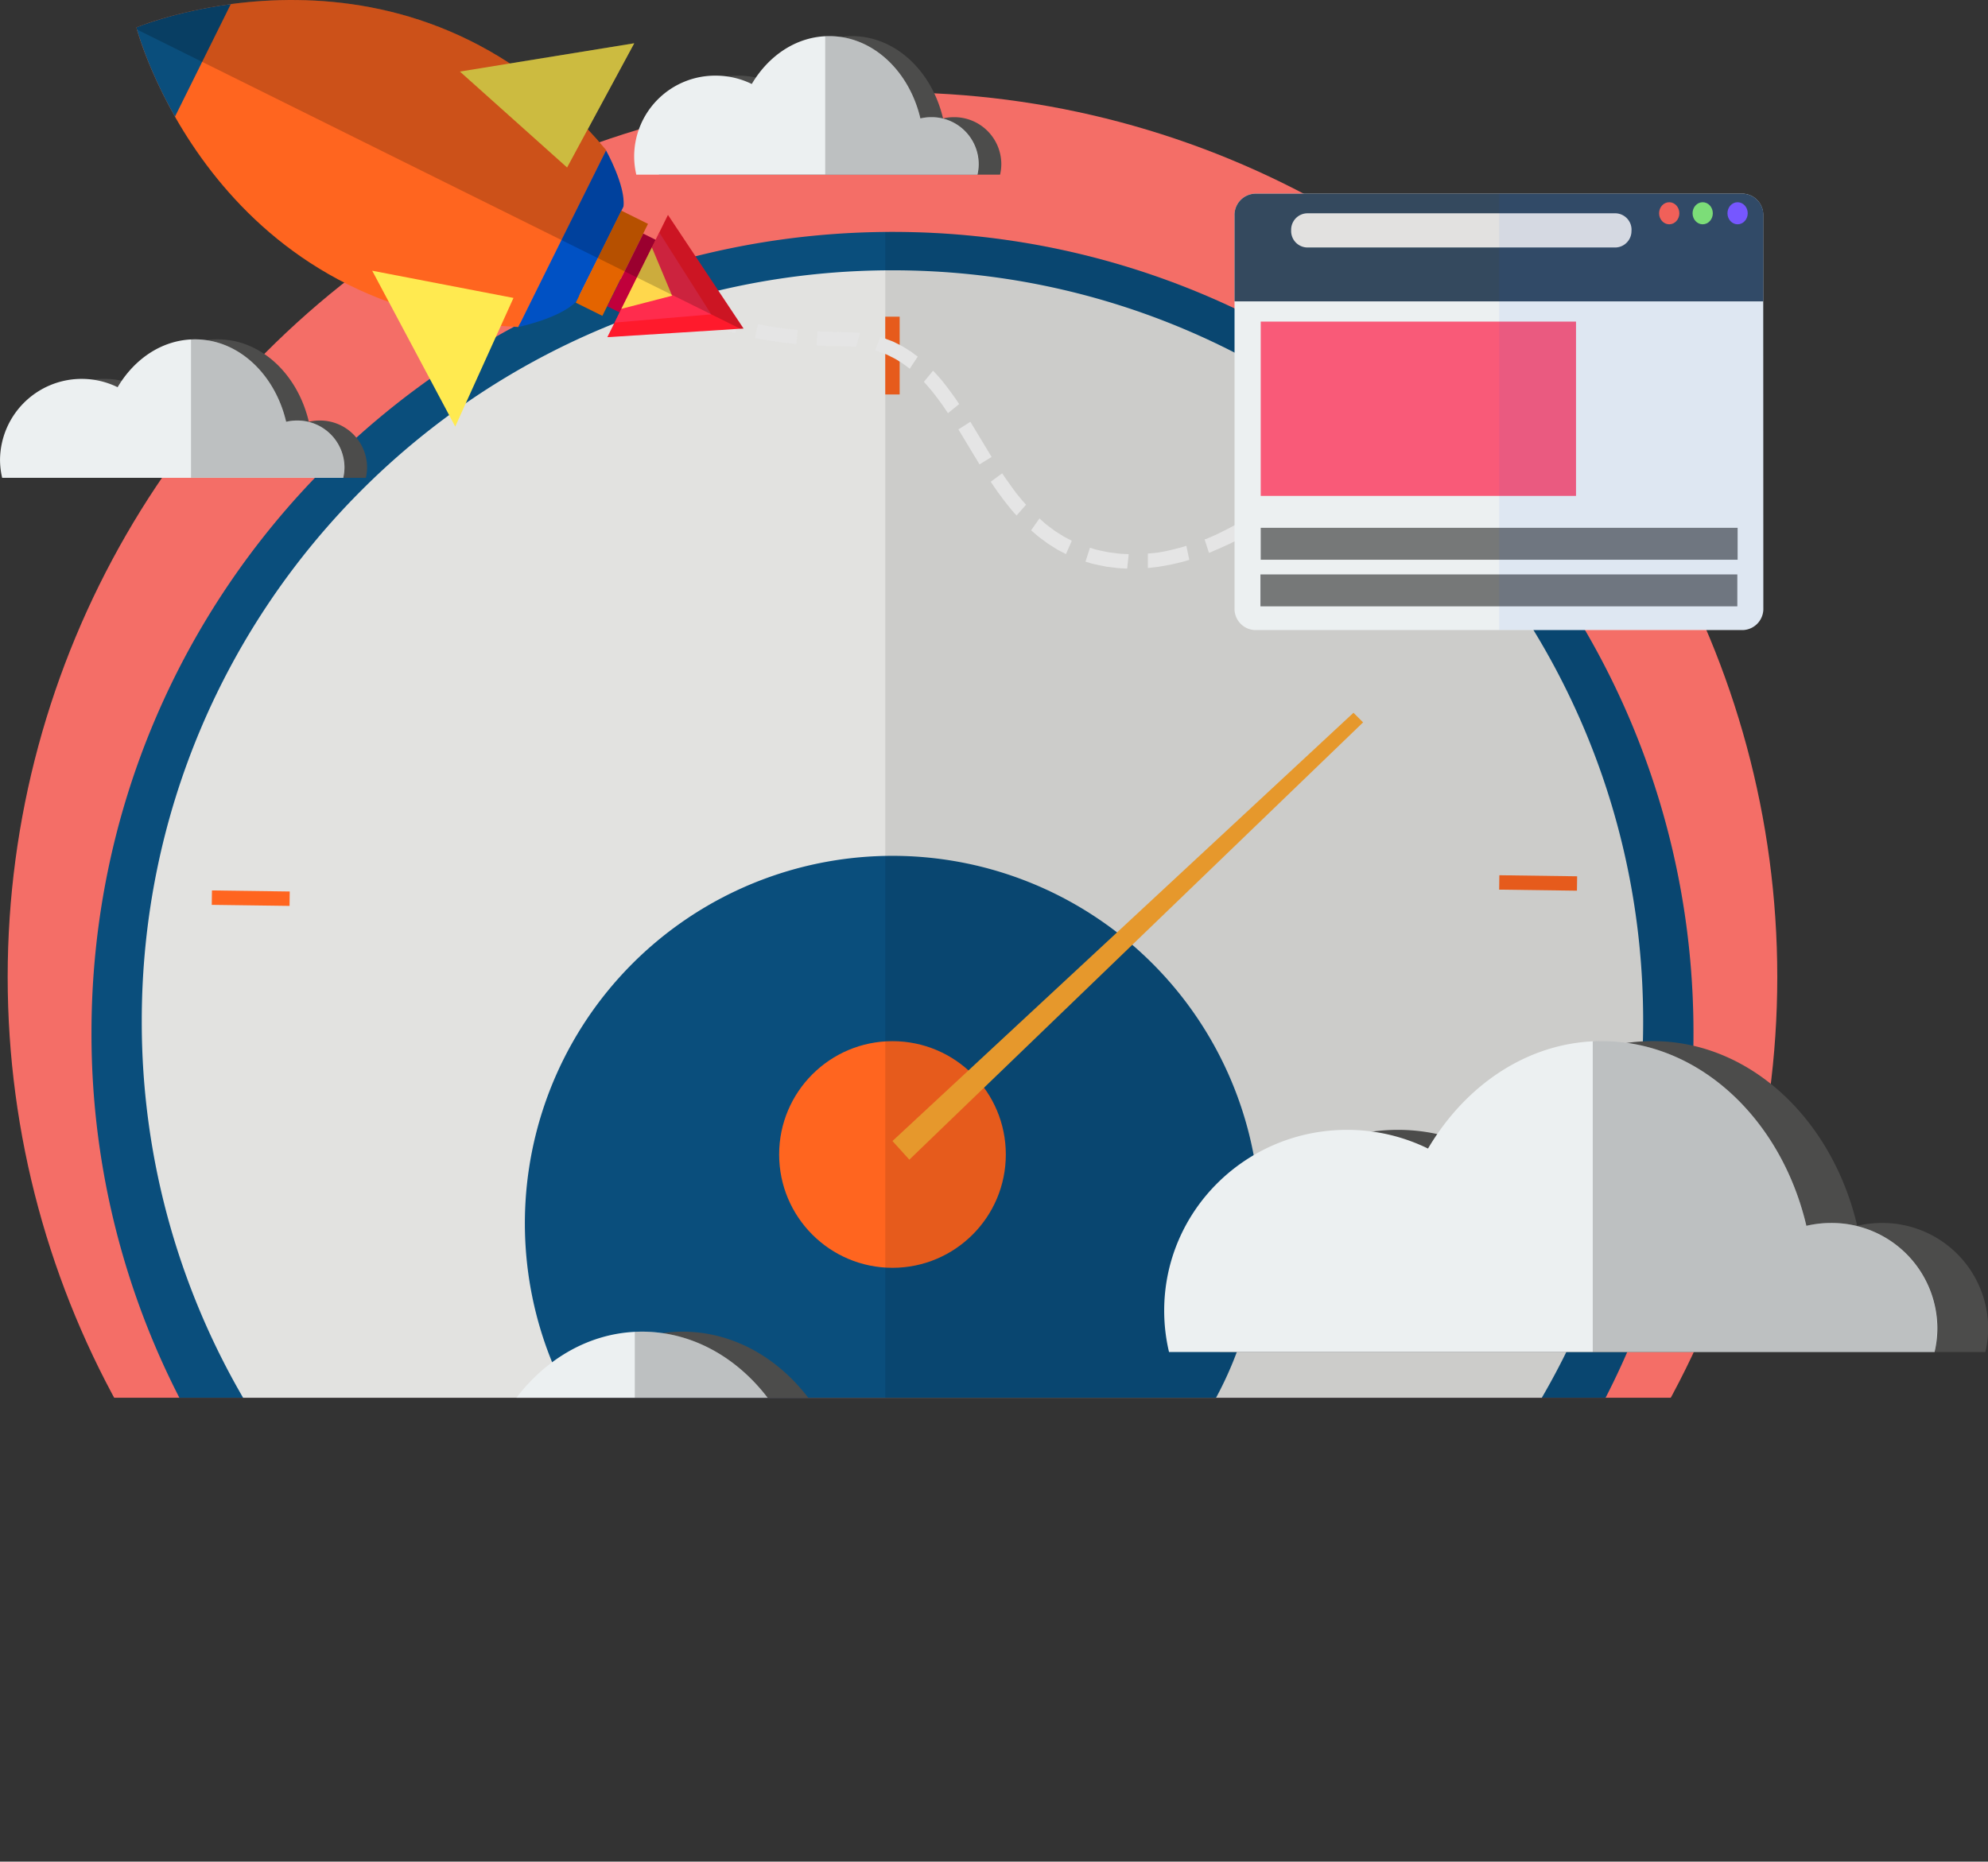 <svg xmlns="http://www.w3.org/2000/svg" xmlns:xlink="http://www.w3.org/1999/xlink" viewBox="0 0 614.08 575.15"><rect x="0" y="0" width="614.08" height="575.15" fill="#333333" stroke="none"/><defs><style>.cls-1{fill:none;}.cls-2{clip-path:url(#clip-path);}.cls-3{fill:#f46e67;}.cls-4{fill:#0a4e7c;}.cls-5{fill:#e2e2e0;}.cls-6{fill:#ff651f;}.cls-7{fill:#ffa931;}.cls-8{opacity:0.1;}.cls-9{fill:#e5e5e5;}.cls-10{fill:#ecf0f1;}.cls-11{fill:#34495e;}.cls-12{fill:#ff614f;}.cls-13{fill:#84e570;}.cls-14{fill:#7d57ff;}.cls-15{fill:#e2e1e0;}.cls-16{fill:#f95a78;}.cls-17{opacity:0.5;}.cls-18{fill:#0061fa;opacity:0.06;}.cls-19{fill:#0051c4;}.cls-20{fill:#e46400;}.cls-21{fill:#c0003b;}.cls-22{fill:#ffea50;}.cls-23{fill:#ff1a2c;}.cls-24{fill:#ff2c4d;}.cls-25{fill:#ffd74c;}.cls-26{opacity:0.2;}.cls-27{fill:#4c4c4b;}</style><clipPath id="clip-path" transform="translate(-552.32 -232.16)"><rect class="cls-1" width="1366" height="664"/></clipPath></defs><title>Asset Gateway 2</title><g id="Layer_2" data-name="Layer 2"><g id="Layer_1-2" data-name="Layer 1"><g class="cls-2"><circle id="Background_2" data-name="Background 2" class="cls-3" cx="275.68" cy="301.84" r="273.31"/><g id="Speed_Acces" data-name="Speed Acces"><g id="Speed"><path class="cls-4" d="M1038.06,682a246.25,246.25,0,0,0,37.36-130.77c0-136.65-110.77-247.42-247.42-247.42S580.58,414.58,580.58,551.23A246.25,246.25,0,0,0,617.94,682Z" transform="translate(-552.32 -232.16)"/><path class="cls-5" d="M1024.88,670.13a230.81,230.81,0,0,0,35-122.56c0-128.07-103.82-231.9-231.89-231.9S596.11,419.49,596.11,547.57a230.75,230.75,0,0,0,35,122.56Z" transform="translate(-552.32 -232.16)"/><path class="cls-4" d="M924.4,670.13a113.55,113.55,0,1,0-192.8,0Z" transform="translate(-552.32 -232.16)"/><circle class="cls-6" cx="275.68" cy="356.68" r="35.01"/><polygon class="cls-7" points="275.68 352.52 418.08 220.21 421.05 223.18 280.89 358.28 275.68 352.52"/><rect class="cls-6" x="273.45" y="97.84" width="4.45" height="24.03"/><rect class="cls-6" x="1025.14" y="492.9" width="4.45" height="24.03" transform="translate(-43.73 1293.19) rotate(-89.22)"/><rect class="cls-6" x="627.6" y="497.68" width="4.45" height="24.03" transform="translate(-440.66 900.41) rotate(-89.23)"/><path class="cls-8" d="M828,303.8l-2.22,0V682h212.28a246.25,246.25,0,0,0,37.36-130.77C1075.42,414.58,964.65,303.8,828,303.8Z" transform="translate(-552.32 -232.16)"/></g><g id="Line"><path class="cls-9" d="M969,366.38l3.17,3s2.22-2.31,4.34-4.72c1.06-1.2,2.11-2.41,2.88-3.35l1.29-1.59-3.45-2.7L976,358.54c-.74.9-1.77,2.08-2.8,3.25C971.13,364.13,969,366.38,969,366.38Z" transform="translate(-552.32 -232.16)"/><path class="cls-9" d="M955.43,379.19l2.84,3.34,1.53-1.3c.89-.81,2.11-1.85,3.28-2.94,2.37-2.15,4.65-4.41,4.65-4.41l-3.07-3.13s-2.22,2.2-4.54,4.3c-1.14,1.07-2.33,2.08-3.2,2.87Z" transform="translate(-552.32 -232.16)"/><path class="cls-9" d="M940.57,390.29l2.37,3.69s.69-.42,1.69-1.1,2.34-1.57,3.64-2.52,2.61-1.88,3.55-2.63l1.59-1.23-2.7-3.45-1.55,1.19c-.92.73-2.19,1.63-3.45,2.55s-2.56,1.77-3.52,2.44S940.57,390.29,940.57,390.29Z" transform="translate(-552.32 -232.16)"/><path class="cls-9" d="M924.41,398.79l1.35,4.19s.19-.07.52-.21l1.36-.59,1.93-.83c.7-.31,1.43-.69,2.17-1s1.48-.7,2.16-1.07l1.86-1,1.29-.7c.31-.16.48-.27.48-.27l-2.17-3.81s-.16.11-.46.26l-1.23.67-1.71.92c-.63.33-1.32.65-2,1s-1.36.68-2,1l-1.79.78-1.27.55C924.6,398.73,924.41,398.79,924.41,398.79Z" transform="translate(-552.32 -232.16)"/><path class="cls-9" d="M906.88,403.18l0,4.47,2-.22c1.23-.09,2.83-.45,4.45-.72s3.19-.76,4.39-1c.6-.14,1.08-.32,1.42-.42l.54-.17-.9-4.33-.5.16c-.32.09-.76.26-1.32.39-1.11.26-2.58.69-4.07,1s-3,.6-4.13.68Z" transform="translate(-552.32 -232.16)"/><path class="cls-9" d="M889,401.39l-1.38,4.29,2,.61c1.2.26,2.8.64,4.41.93l2.38.3a20.45,20.45,0,0,0,2.09.21l2,.09.47-4.46-1.9-.08a17.17,17.17,0,0,1-1.94-.19l-2.22-.28c-1.5-.27-3-.62-4.1-.86Z" transform="translate(-552.32 -232.16)"/><path class="cls-9" d="M873.4,392.34,870.82,396l1.55,1.34c.23.2.48.42.76.64l.89.66,1.93,1.43,2,1.28.94.59c.3.18.61.32.88.47l1.82.94,1.8-4.13-1.69-.88c-.25-.14-.53-.27-.81-.43l-.87-.55-1.89-1.19-1.79-1.34-.82-.62c-.25-.21-.48-.42-.7-.6Z" transform="translate(-552.32 -232.16)"/><path class="cls-9" d="M861.88,378.39,858.35,381s.45.69,1.15,1.7,1.64,2.36,2.64,3.66,2,2.57,2.81,3.53c.38.48.74.85,1,1.12l.38.42,2.93-3.34-.35-.39c-.22-.25-.55-.6-.9-1-.71-.89-1.71-2-2.59-3.28s-1.8-2.46-2.44-3.4S861.88,378.39,861.88,378.39Z" transform="translate(-552.32 -232.16)"/><path class="cls-9" d="M852.06,362.47l-3.7,2.35,1,1.65,2.24,3.72,3.29,5.44,3.73-2.3Z" transform="translate(-552.32 -232.16)"/><path class="cls-9" d="M840.53,346.69l-2.83,3.45s.54.54,1.27,1.42l1.27,1.49,1.37,1.77c.94,1.2,1.8,2.47,2.47,3.4l1.06,1.59L848.6,357l-1.15-1.71c-.73-1-1.65-2.35-2.67-3.65l-1.49-1.9-1.38-1.59C841.12,347.26,840.53,346.69,840.53,346.69Z" transform="translate(-552.32 -232.16)"/><path class="cls-9" d="M824.26,336.27l-1.65,4.16a11.4,11.4,0,0,1,1.81.6l1.83.69,2,1a17.14,17.14,0,0,1,1.93,1.13,19,19,0,0,1,1.63,1.08l1.52,1.15,2.47-3.73-1.64-1.23c-.48-.39-1.12-.73-1.76-1.15a18.94,18.94,0,0,0-2.08-1.21l-2.16-1.08-2-.75A12.49,12.49,0,0,0,824.26,336.27Z" transform="translate(-552.32 -232.16)"/><path class="cls-9" d="M804.83,334.52l-.27,4.37c.89,0,1.78.13,2.68.14,3.17.07,6.34.09,9.51.28L818,335c-3.4-.25-6.82-.27-10.23-.36C806.77,334.66,805.8,334.57,804.83,334.52Z" transform="translate(-552.32 -232.16)"/><path class="cls-9" d="M786.43,332.29l-.89,4.29,2,.39c1.19.26,2.79.47,4.38.71l2.34.34,2.05.21,2,.21.41-4.36-1.94-.2-2-.2-2.26-.33c-1.54-.23-3.08-.43-4.21-.69Z" transform="translate(-552.32 -232.16)"/><path class="cls-9" d="M769.27,326.46l-2.11,3.84.5.28,1.35.67c.56.28,1.21.6,1.93.89s1.46.65,2.23.93c1.54.56,3.08,1.13,4.25,1.45l2,.59,1.18-4.22-1.84-.56c-1.11-.3-2.54-.84-4-1.36-.72-.26-1.4-.59-2.06-.85s-1.25-.56-1.76-.81l-1.22-.6Z" transform="translate(-552.32 -232.16)"/></g><g id="Web"><path class="cls-10" d="M1097,420a6.56,6.56,0,0,1-6.26,6.82H939.92a6.56,6.56,0,0,1-6.26-6.82V298.81a6.56,6.56,0,0,1,6.26-6.82h150.78a6.56,6.56,0,0,1,6.26,6.82Z" transform="translate(-552.32 -232.16)"/><path class="cls-11" d="M1090.71,292H939.92a6.56,6.56,0,0,0-6.26,6.82v26.45H1097V298.81A6.56,6.56,0,0,0,1090.71,292Z" transform="translate(-552.32 -232.16)"/><ellipse class="cls-12" cx="515.61" cy="65.89" rx="3.13" ry="3.41"/><ellipse class="cls-13" cx="525.95" cy="65.89" rx="3.13" ry="3.41"/><ellipse class="cls-14" cx="536.73" cy="65.89" rx="3.13" ry="3.41"/><path class="cls-15" d="M1056.27,303.34a5.08,5.08,0,0,1-4.85,5.28H956a5.08,5.08,0,0,1-4.85-5.28h0a5.08,5.08,0,0,1,4.85-5.28h95.44a5.08,5.08,0,0,1,4.85,5.28Z" transform="translate(-552.32 -232.16)"/><rect class="cls-16" x="389.43" y="99.36" width="97.39" height="53.85"/><rect class="cls-17" x="389.43" y="163.07" width="147.31" height="9.86"/><rect class="cls-17" x="389.34" y="177.47" width="147.31" height="9.86"/><path class="cls-18" d="M1090.71,292h-75.3V426.79h75.3A6.56,6.56,0,0,0,1097,420V298.81A6.56,6.56,0,0,0,1090.71,292Z" transform="translate(-552.32 -232.16)"/></g><g id="Rocket"><path class="cls-6" d="M594.43,240.63s22.87,88.18,118,92.56L726,305.86l13.55-27.33C678.46,205.44,594.43,240.63,594.43,240.63Z" transform="translate(-552.32 -232.16)"/><path class="cls-19" d="M727,303.8l-.3.6-14.27,28.78s12.9-2.67,17.88-7.86L737.95,310l.3-.61,6.65-13.4c.75-6.35-5.38-17.34-5.38-17.34Z" transform="translate(-552.32 -232.16)"/><rect class="cls-20" x="725.46" y="308.91" width="31.72" height="9.18" transform="translate(-421.15 606.27) rotate(-63.63)"/><rect class="cls-21" x="734.83" y="314.34" width="25.05" height="4.3" transform="translate(-420.44 613.39) rotate(-63.63)"/><polygon class="cls-22" points="114.97 83.64 140.62 131.79 158.61 92.05 114.97 83.64"/><polygon class="cls-22" points="142.06 22.11 195.91 13.37 175.17 51.75 142.06 22.11"/><path class="cls-4" d="M623.61,233.44c-17.63,2.36-29.18,7.19-29.18,7.19s3.14,12.11,11.94,27.57Z" transform="translate(-552.32 -232.16)"/><polygon class="cls-23" points="229.67 101.5 218 83.96 206.33 66.41 196.96 85.29 187.6 104.17 208.64 102.84 229.67 101.5"/><polygon class="cls-24" points="219.7 97.12 211.67 84.46 203.65 71.81 196.74 85.73 189.84 99.67 204.77 98.39 219.7 97.12"/><polygon class="cls-25" points="207.61 91.36 204.49 83.89 201.36 76.43 196.65 85.92 191.95 95.41 199.78 93.39 207.61 91.36"/><path class="cls-26" d="M623.61,233.44h0a132.49,132.49,0,0,0-28,6.72l-.05,0-1,.38-.06,0-.1,0,0,.1,0,.06.15.54L781,333.73l1-.06-11.68-17.55-11.67-17.55L756,304l-1.12,2.26L751,304.32l1.48-3-8.22-4.07.64-1.29c.75-6.35-5.38-17.34-5.38-17.34l0-.09q-2.81-3.36-5.68-6.42l14.36-26.58-38.42,6.23C678.69,231.43,646.16,230.41,623.61,233.44Z" transform="translate(-552.32 -232.16)"/></g><g id="Cloud"><path class="cls-27" d="M651.1,362.08a14.83,14.83,0,0,0-3.38.39C644.27,347.81,633,337,619.56,337c-9.89,0-18.62,5.85-23.91,14.79a25.28,25.28,0,0,0-11.16-2.58,25,25,0,0,0-25.17,24.89,24.73,24.73,0,0,0,.66,5.69H665.33a14.34,14.34,0,0,0,.38-3.3A14.54,14.54,0,0,0,651.1,362.08Z" transform="translate(-552.32 -232.16)"/><path class="cls-10" d="M644.1,362.08a14.84,14.84,0,0,0-3.39.39C637.27,347.81,626,337,612.56,337c-9.88,0-18.62,5.85-23.91,14.79a25.22,25.22,0,0,0-36.32,22.31,24.54,24.54,0,0,0,.66,5.69H658.34a14.34,14.34,0,0,0,.38-3.3A14.54,14.54,0,0,0,644.1,362.08Z" transform="translate(-552.32 -232.16)"/><path class="cls-26" d="M644.1,362.08a14.84,14.84,0,0,0-3.39.39C637.27,347.81,626,337,612.56,337c-.41,0-.83,0-1.24,0v42.76h47a14.34,14.34,0,0,0,.38-3.3A14.54,14.54,0,0,0,644.1,362.08Z" transform="translate(-552.32 -232.16)"/><path class="cls-27" d="M847,268.36a14.63,14.63,0,0,0-3.38.39c-3.44-14.67-14.75-25.43-28.16-25.43-9.89,0-18.63,5.85-23.92,14.79a25.32,25.32,0,0,0-11.16-2.58,25,25,0,0,0-25.17,24.89,24.76,24.76,0,0,0,.66,5.69H861.24a14.38,14.38,0,0,0,.38-3.3A14.54,14.54,0,0,0,847,268.36Z" transform="translate(-552.32 -232.16)"/><path class="cls-10" d="M840,268.36a14.65,14.65,0,0,0-3.38.39c-3.45-14.67-14.75-25.43-28.16-25.43-9.89,0-18.63,5.85-23.92,14.79a25.3,25.3,0,0,0-11.16-2.58,25,25,0,0,0-25.17,24.89,24.76,24.76,0,0,0,.66,5.69H854.25a14.39,14.39,0,0,0,.38-3.3A14.54,14.54,0,0,0,840,268.36Z" transform="translate(-552.32 -232.16)"/><path class="cls-26" d="M840,268.36a14.65,14.65,0,0,0-3.38.39c-3.45-14.67-14.75-25.43-28.16-25.43-.42,0-.83,0-1.24,0v42.76h47a14.39,14.39,0,0,0,.38-3.3A14.54,14.54,0,0,0,840,268.36Z" transform="translate(-552.32 -232.16)"/><path class="cls-27" d="M819.81,688.52a26.46,26.46,0,0,0-6.07.71c-6.19-26.34-26.48-45.65-50.56-45.65-17.75,0-33.44,10.5-42.94,26.56a45.39,45.39,0,0,0-20-4.63c-25,0-45.18,20-45.18,44.68a44.32,44.32,0,0,0,1.19,10.21H845.37a26,26,0,0,0-25.56-31.89Z" transform="translate(-552.32 -232.16)"/><path class="cls-10" d="M807.25,688.52a26.51,26.51,0,0,0-6.07.71c-6.18-26.34-26.47-45.65-50.55-45.65-17.75,0-33.44,10.5-42.94,26.56a45.4,45.4,0,0,0-20-4.63c-25,0-45.18,20-45.18,44.68a44.34,44.34,0,0,0,1.19,10.21H832.81a25.69,25.69,0,0,0,.69-5.93A26.11,26.11,0,0,0,807.25,688.52Z" transform="translate(-552.32 -232.16)"/><path class="cls-26" d="M807.25,688.52a26.51,26.51,0,0,0-6.07.71c-6.18-26.34-26.47-45.65-50.55-45.65-.75,0-1.49,0-2.23.06v76.77h84.41a25.69,25.69,0,0,0,.69-5.93A26.11,26.11,0,0,0,807.25,688.52Z" transform="translate(-552.32 -232.16)"/><path class="cls-27" d="M1133.59,610a33.36,33.36,0,0,0-7.59.88c-7.73-32.92-33.1-57.07-63.2-57.07-22.19,0-41.81,13.12-53.68,33.2a56.82,56.82,0,0,0-25-5.78c-31.2,0-56.49,25-56.49,55.86a55.42,55.42,0,0,0,1.49,12.77h236.47a32.11,32.11,0,0,0,.86-7.42A32.63,32.63,0,0,0,1133.59,610Z" transform="translate(-552.32 -232.16)"/><path class="cls-10" d="M1117.89,610a33.36,33.36,0,0,0-7.59.88c-7.73-32.92-33.1-57.07-63.2-57.07-22.19,0-41.8,13.12-53.68,33.2a56.82,56.82,0,0,0-25-5.78c-31.2,0-56.49,25-56.49,55.86a55.39,55.39,0,0,0,1.49,12.77h236.47a32.11,32.11,0,0,0,.86-7.42A32.63,32.63,0,0,0,1117.89,610Z" transform="translate(-552.32 -232.16)"/><path class="cls-26" d="M1117.89,610a33.36,33.36,0,0,0-7.59.88c-7.73-32.92-33.1-57.07-63.2-57.07-.93,0-1.86,0-2.79.08v96h105.53a32.11,32.11,0,0,0,.86-7.42A32.63,32.63,0,0,0,1117.89,610Z" transform="translate(-552.32 -232.16)"/></g></g></g></g></g></svg>